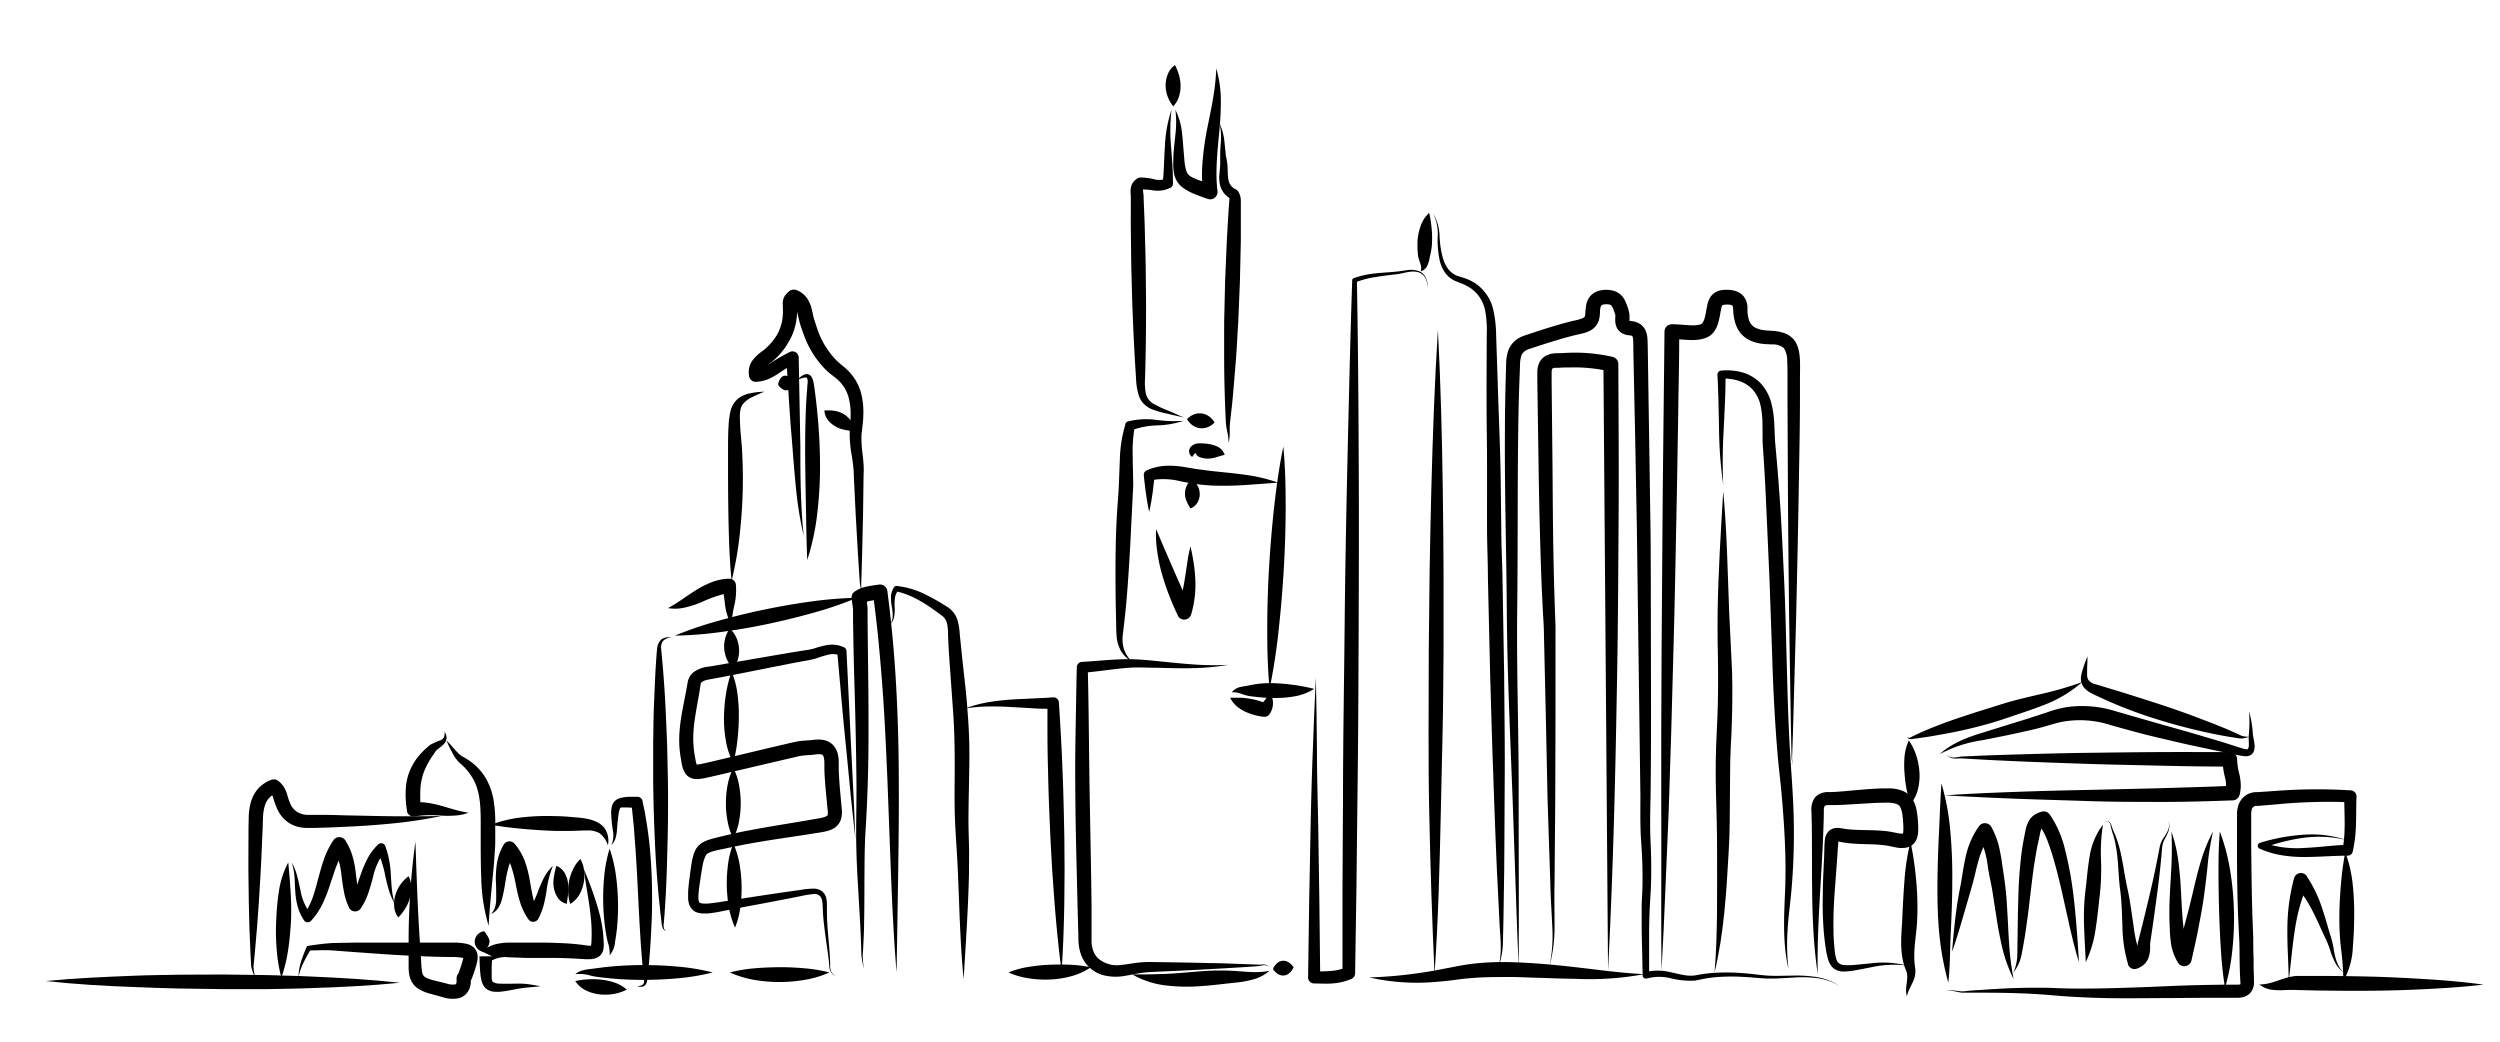 <svg id="Layer_1" data-name="Layer 1" xmlns="http://www.w3.org/2000/svg" viewBox="0 0 600 250"><title>mapOmLab</title><path d="M441.61,236.69a14.21,14.21,0,0,0-5.51-1.94,29.41,29.41,0,0,0-5.86-.12c-2,.11-3.93.26-5.93.22s-3.94-.32-5.9-.39a47.39,47.39,0,0,0-5.84,0c-1,.07-1.93.17-2.89.33-.47.07-.95.16-1.42.26l-.71.15-.78.15a19.88,19.88,0,0,1-6.06-.63,11.46,11.46,0,0,0-5.47.12.84.84,0,0,1-1-.55.89.89,0,0,1,0-.22v0L394,223.36c0-1.8,0-3.6,0-5.4s.16-3.58.19-5.35c.07-3.55-.05-7.06-.31-10.63s-.19-7.23-.18-10.8l-.57-42.86-.28-21.44-.4-21.44L392,84c0-.88,0-1.86-.06-2.55a2.27,2.27,0,0,0-.15-.73c-.05-.12,0-.06-.09-.11a2.3,2.3,0,0,0-.63-.13,3.92,3.92,0,0,1-2.24-.83,3,3,0,0,1-.89-1.23,3.73,3.73,0,0,1-.26-1.14c-.06-.65,0-1.13,0-1.45l0-.26s0,0,0,0l-.06-.16-.11-.33c-.15-.43-.28-.82-.41-1.12a2.26,2.26,0,0,0-.38-.63.75.75,0,0,0-.37-.22,3.64,3.64,0,0,0-1.64,0,.8.8,0,0,0-.36.2,1.07,1.07,0,0,0-.22.46,4.53,4.53,0,0,0-.13.94,9.13,9.13,0,0,1-.14,1.61,4.39,4.39,0,0,1-.93,2,4.62,4.62,0,0,1-1.7,1.23,8.9,8.9,0,0,1-1.57.51l-1.31.3c-.85.2-1.69.42-2.54.65-1.69.47-3.37,1-5.07,1.53l-2.54.82-1.23.41a3.36,3.36,0,0,0-.85.4,2.31,2.31,0,0,0-1,1.21,7.23,7.23,0,0,0-.31,2.13l-.2,5.34c-.12,3.56-.19,7.13-.24,10.69-.19,14.27-.07,28.57-.24,42.89s.36,28.55.35,42.87.09,28.6,0,42.9c-.61-14.29-1-28.58-1.55-42.88s-1.2-28.56-1.3-42.9-.54-28.58-.45-42.91c0-3.58.06-7.16.14-10.75l.15-5.38a10.09,10.09,0,0,1,.48-3.14,5.76,5.76,0,0,1,2.29-2.93,7.18,7.18,0,0,1,1.56-.75l1.31-.44,2.56-.84c1.71-.55,3.44-1.09,5.19-1.58.88-.24,1.77-.48,2.66-.69a14,14,0,0,0,2.27-.62c.53-.28.51-.27.65-.74a19.75,19.75,0,0,1,.31-2.77,4.64,4.64,0,0,1,1-1.9,4.29,4.29,0,0,1,1.9-1.17,6.82,6.82,0,0,1,3.67,0,4.36,4.36,0,0,1,1.89,1.16,5.33,5.33,0,0,1,1,1.63c.22.51.38,1,.52,1.38l.11.31,0,.15.09.29a4.93,4.93,0,0,1,.15,1.07c0,.57,0,1,0,1.23a.67.67,0,0,0,0,.16.59.59,0,0,0-.12-.16c-.12-.09,0,0,.26,0a5.18,5.18,0,0,1,2,.5,3.67,3.67,0,0,1,1.71,1.79,5.78,5.78,0,0,1,.45,1.87c.08,1.09.06,1.9.09,2.81l.33,21.45.32,21.45c.09,7.15.06,14.3.09,21.45,0,14.31.12,28.58-.08,42.93-.08,3.57-.17,7.12,0,10.64s.23,7.22.09,10.81c-.06,1.8-.21,3.61-.29,5.36s-.12,3.55-.14,5.33c0,3.56,0,7.13,0,10.72l-1.08-.81a13,13,0,0,1,6.23,0c2,.41,3.81,1,5.61.8l.67-.1.74-.14c.5-.08,1-.16,1.49-.22,1-.13,2-.2,3-.24a49.37,49.37,0,0,1,6,.14c2,.13,3.95.46,5.87.58s3.91,0,5.88,0a30.11,30.11,0,0,1,5.92.37A14.37,14.37,0,0,1,441.61,236.69Z"/><path d="M385.93,233,384.82,87.4l1.35,1.7a37.84,37.84,0,0,0-9.53-.91c-.81,0-1.63,0-2.45.08l-.6,0-.46,0a1.65,1.65,0,0,0-.52.16c-.06,0,0,0-.1.12a2.36,2.36,0,0,0-.12.67c0,.15,0,.32,0,.49v.62l0,1.26.21,20.09c.06,6.69.08,13.37.2,20.06.06,3.34.13,6.68.23,10l.16,5c.05,1.68.17,3.3.13,5.06l0,20.09-.06,20.08-.17,20.09c-.08,3.34,0,6.67,0,10a36.74,36.74,0,0,1-1.25,10,36.6,36.6,0,0,0,.69-10c-.14-3.32-.39-6.69-.45-10l-.66-20.07L371,172l-.46-20.07c0-1.59-.15-3.3-.24-5l-.24-5c-.15-3.36-.26-6.71-.36-10.06q-.3-10-.44-20.1l-.3-20.06,0-1.26v-.63c0-.25,0-.5,0-.77a5.9,5.9,0,0,1,.37-1.78,3.78,3.78,0,0,1,1.48-1.77,5.19,5.19,0,0,1,1.83-.65l.8-.09.65,0c.85,0,1.7-.08,2.56-.1a40.37,40.37,0,0,1,10.41,1h0a1.77,1.77,0,0,1,1.34,1.7c.05,12.13.15,24.27.07,36.4s-.13,24.27-.33,36.41-.44,24.27-.78,36.4S386.54,220.85,385.93,233Z"/><path d="M429.65,183.89a1.11,1.11,0,0,0,.45-.95c0-.36-.1-.72-.12-1.1l-.05-2.21-.1-4.43-.15-8.85-.28-17.71c-.14-11.81-.27-23.62-.32-35.42L429,95.52l0-4.43c0-1.46,0-3-.07-4.35a5.68,5.68,0,0,0-.8-3.2,4.24,4.24,0,0,0-2.93-.88L424,82.6c-.4,0-.82-.07-1.23-.11a11,11,0,0,1-2.57-.69,6.77,6.77,0,0,1-2.38-1.74,7.23,7.23,0,0,1-1.36-2.56A11.83,11.83,0,0,1,416,75l-.06-1a1.74,1.74,0,0,0-.12-.55.33.33,0,0,0-.12-.15,1.13,1.13,0,0,0-.39-.15,5.5,5.5,0,0,0-1.57,0,.89.89,0,0,0-.34.1s-.05,0-.12.16a2.49,2.49,0,0,0-.18.63l-.2,1a22,22,0,0,1-.5,2.34,6.46,6.46,0,0,1-1.39,2.66,4.25,4.25,0,0,1-1.5,1,7.29,7.29,0,0,1-1.42.41,11.6,11.6,0,0,1-2.58.15c-1.6-.06-3-.24-4.36-.23L403,79.55c.05,6.44-.15,12.8-.22,19.2l-.32,19.19c-.27,12.78-.48,25.58-.84,38.35l-.52,19.17-.61,19.17-.81,19.17-.42,9.59-.49,9.58c-.15-12.79,0-25.57-.07-38.36V175.43l.08-19.2.28-38.36.42-38.32v0a1.75,1.75,0,0,1,1.76-1.73c1.62,0,3.13.2,4.48.25A8.15,8.15,0,0,0,407.5,78a2.82,2.82,0,0,0,.71-.2.69.69,0,0,0,.3-.2,3.28,3.28,0,0,0,.6-1.25,20,20,0,0,0,.42-2l.22-1.14a6.3,6.3,0,0,1,.49-1.47,3.81,3.81,0,0,1,1.3-1.49,4.15,4.15,0,0,1,1.74-.63,7.78,7.78,0,0,1,1.41-.06,7.59,7.59,0,0,1,1.42.17,4.37,4.37,0,0,1,1.63.72A3.72,3.72,0,0,1,419,72a4.91,4.91,0,0,1,.39,1.59c0,.23,0,.51,0,.67l0,.49a8.26,8.26,0,0,0,.29,1.81,3.2,3.2,0,0,0,1.83,2.2,7.3,7.3,0,0,0,1.69.47c.32,0,.63.09,1,.1l1.1.07a11,11,0,0,1,2.54.42,5.47,5.47,0,0,1,2.63,1.63,6.07,6.07,0,0,1,1.24,2.7,13,13,0,0,1,.28,2.47c.06,1.58,0,3,0,4.5l0,4.43c0,5.91-.12,11.81-.22,17.71-.18,11.81-.44,23.61-.71,35.42l-.49,17.7-.24,8.85-.15,4.43-.08,2.21c0,.36.07.73.05,1.11A1.14,1.14,0,0,1,429.65,183.89Z"/><path d="M342.63,69.24a5.59,5.59,0,0,0-.52-2.47,2.82,2.82,0,0,0-1.88-1.47c-1.63-.42-3.27.31-5,.51s-3.42.41-5.09.68a21.3,21.3,0,0,0-4.84,1.28l.36-.52q.36,20.81.42,41.59c.09,13.86.05,27.72,0,41.59s-.11,27.72-.3,41.58l-.23,20.79-.32,20.79v0a1.51,1.51,0,0,1-.93,1.37,14,14,0,0,1-4.59,1.07c-1.53.11-3,0-4.34,0h0a1.43,1.43,0,0,1-1.43-1.43v0l.26-18.06.34-18c.13-6,.28-12,.52-18l.34-9,.41-9,.16,9,.1,9c0,6,.21,12,.31,18.05l.27,18,.2,18-1.47-1.45c1.46,0,2.85,0,4.13-.12a11.13,11.13,0,0,0,3.61-.89l-.92,1.39V212.77l.12-20.79c0-13.86.26-27.72.39-41.58s.4-27.72.72-41.58.64-27.72,1.1-41.58v0a.54.54,0,0,1,.36-.48A21.81,21.81,0,0,1,330,65.62c1.72-.19,3.44-.26,5.12-.43.86-.08,1.67-.23,2.54-.35a6,6,0,0,1,2.63.15,3,3,0,0,1,1.93,1.71A5.4,5.4,0,0,1,342.63,69.24Z"/><path d="M343.86,51.09a11.07,11.07,0,0,1,1.64,5.59,22.7,22.7,0,0,0,.91,5.65,7.84,7.84,0,0,0,1.28,2.39,5.07,5.07,0,0,0,2.09,1.49l1.36.43a11.5,11.5,0,0,1,1.44.55c.48.19.92.49,1.39.73a11.75,11.75,0,0,1,1.27,1,10.43,10.43,0,0,1,3.15,5.45,28.59,28.59,0,0,1,.68,6L359.46,92c.22,7.73.62,15.59.71,23.38l.14,11.68c0,3.89.22,7.73.29,11.64L361,162.1c.05,7.8.18,15.59.14,23.38s-.07,15.58-.13,23.37l-.18,11.69-.13,5.85a18.46,18.46,0,0,1-1.11,5.76c1.09-3.79.36-7.7.25-11.59l-.58-11.67q-.51-11.69-.89-23.36c-.3-7.79-.49-15.57-.73-23.35l-.54-23.34c0-3.88-.2-7.82-.21-11.72s0-7.81,0-11.7,0-7.77-.06-11.64-.05-7.8-.06-11.7l.05-11.7a26.35,26.35,0,0,0-.34-5.59,8.6,8.6,0,0,0-2.35-4.64,9.34,9.34,0,0,0-1-.86,12.15,12.15,0,0,0-1.15-.7,10.33,10.33,0,0,0-1.26-.58l-1.39-.54a6.33,6.33,0,0,1-2.5-2,8.45,8.45,0,0,1-1.27-2.83,22.45,22.45,0,0,1-.51-5.91A10.88,10.88,0,0,0,343.86,51.09Z"/><path d="M429.24,232.56c-1.44-6.11-1.08-12.55-.82-18.73s0-12.43-.46-18.62c-.22-3.1-.5-6.18-.85-9.27s-.61-6.25-.84-9.38q-.66-9.39-.93-18.77l-.66-18.7-.83-18.7c-.14-3.11-.3-6.22-.5-9.32l-.31-4.71c-.06-1.62,0-3.19-.05-4.7a21.93,21.93,0,0,0-.46-4.37,8.55,8.55,0,0,0-1.76-3.63c-1.73-2.07-4.65-2.9-7.58-2.79l.93-1c.05,4.44-.25,8.84-.43,13.23a128.58,128.58,0,0,0-.12,13.17,101.94,101.94,0,0,1-1-13.18c-.09-4.41-.14-8.8-.39-13.15a1,1,0,0,1,.88-1h.05a14.08,14.08,0,0,1,5,.42,9.77,9.77,0,0,1,4.5,2.69,11.1,11.1,0,0,1,2.49,4.62,23.68,23.68,0,0,1,.72,4.91c.09,1.6.11,3.16.22,4.66l.42,4.64c.27,3.12.5,6.24.72,9.37.43,6.25.7,12.48,1,18.73s.43,12.51.6,18.75.31,12.47.61,18.68c.15,3.1.35,6.21.56,9.3s.41,6.28.51,9.42a157.74,157.74,0,0,1-.54,18.83c-.29,3.14-.72,6.21-.9,9.32A50.94,50.94,0,0,0,429.24,232.56Z"/><path d="M345.1,79.13c.66,12.9,1,25.79,1.17,38.68.12,6.45.12,12.9.18,19.35v19.33c-.08,6.45-.07,12.9-.23,19.33l-.43,19.31c-.28,12.89-.61,25.79-1.5,38.67q-.88-19.35-1.27-38.67c-.29-12.9-.1-25.81-.12-38.69l.21-19.33c.13-6.44.21-12.88.4-19.32C343.84,104.9,344.29,92,345.1,79.13Z"/><path d="M467.18,181a2,2,0,0,0,1.82.8c.69,0,1.39-.25,2.13-.25l4.27-.19c2.85-.12,5.7-.19,8.54-.29,5.7-.16,11.39-.32,17.08-.39s11.38-.15,17.08-.18,11.39,0,17.06,0a1.73,1.73,0,0,1,1.75,1.73v.07h0a16.09,16.09,0,0,0,.57,3.64,12.54,12.54,0,0,1,.3,2.33,8.38,8.38,0,0,1-.31,2.57v0a1.74,1.74,0,0,1-1.61,1.25c-5.77.21-11.53.38-17.3.37s-11.52,0-17.28-.2-11.5-.34-17.25-.56-11.5-.49-17.25-.81c5.75-.41,11.5-.64,17.26-.85s11.5-.35,17.25-.46l17.22-.41c5.74-.19,11.47-.31,17.2-.59l-1.62,1.27a6.56,6.56,0,0,0-.08-3.22,18.44,18.44,0,0,1-.6-4.46l1.76,1.81c-5.72,0-11.39-.09-17.09-.23s-11.38-.23-17.07-.42-11.38-.39-17.07-.63c-2.85-.14-5.69-.25-8.53-.42l-4.27-.24c-.69-.08-1.39.05-2.13,0A2.17,2.17,0,0,1,467.18,181Z"/><path d="M294.78,159.56a55.87,55.87,0,0,1-8.78.8c-2.94.07-5.88-.05-8.8-.1-1.46,0-2.94-.08-4.36-.07s-2.85.14-4.29.29c-2.86.32-5.76.75-8.72,1l1.23-1.33c.25,9.55.28,19.08.43,28.58s.37,19,.48,28.59v8l0,.79a6.14,6.14,0,0,0,.08.75,4.18,4.18,0,0,0,.15.72,5.08,5.08,0,0,0,1.3,2.39,6.86,6.86,0,0,0,5.49,1.62c1-.07,2.26-.32,3.47-.47a25.59,25.59,0,0,1,3.73-.24c4.77.08,9.54.13,14.31.27,2.38,0,4.77.12,7.15.2l3.58.13a10.52,10.52,0,0,0,1.77,0,1.94,1.94,0,0,1,1.65.62,1.83,1.83,0,0,0-1.63-.41l-.88.16c-.31,0-.61.06-.91.08l-3.57.24q-3.57.22-7.15.41c-4.76.28-9.52.48-14.28.7a28.2,28.2,0,0,0-3.39.4c-1.15.18-2.25.47-3.6.64a12.16,12.16,0,0,1-4-.17,7.85,7.85,0,0,1-6-5.71,6.24,6.24,0,0,1-.23-1,7.28,7.28,0,0,1-.14-1c0-.33-.05-.69-.06-1l0-.9-.2-7.14c-.21-9.52-.51-19-.54-28.6-.06-4.77,0-9.56.09-14.33s.15-9.52.27-14.29v-.06a1.31,1.31,0,0,1,1.23-1.27c2.88-.15,5.79-.46,8.76-.59,1.48-.07,3-.08,4.48,0s3,.21,4.42.36c2.93.3,5.83.6,8.74.82A67.2,67.2,0,0,0,294.78,159.56Z"/><path d="M413.57,117.9c.9,9.63,1.06,19.29,1.43,28.88l.7,14.43c.14,4.86.05,9.72-.14,14.56-.12,2.44-.27,4.78-.31,7.17s-.05,4.77-.06,7.17c-.05,4.8,0,9.67-.32,14.51-.53,9.59-1.12,19.35-3.37,28.77.78-9.63.58-19.21.6-28.85,0-4.79-.12-9.56-.27-14.39-.06-2.42-.07-4.84-.05-7.27s.13-4.9.24-7.27q.38-7.17.32-14.34c0-2.38-.07-4.76-.11-7.19s0-4.85,0-7.26C412.39,137.15,413,127.54,413.57,117.9Z"/><path d="M231.27,235c-.83-8.49-1-17-1.37-25.48-.16-4.25-.52-8.37-.7-12.72s-.07-8.57-.07-12.79-.06-8.39-.34-12.6l-.91-12.69q-.23-3.18-.35-6.39a11.61,11.61,0,0,0-.28-2.83,3.22,3.22,0,0,0-1.37-1.87c-3.36-2.52-6.82-4.86-10.86-5.72l.58-.24a3.63,3.63,0,0,0-.8,1.78,11.36,11.36,0,0,0-.08,2.2,9.71,9.71,0,0,1-.12,2.34,3.89,3.89,0,0,1-1.07,2,3.74,3.74,0,0,0,.72-2.09,12,12,0,0,0-.2-2.22,12,12,0,0,1-.22-2.36,4.45,4.45,0,0,1,.79-2.45.59.59,0,0,1,.53-.24h.06a20.39,20.39,0,0,1,6.35,1.78,51.22,51.22,0,0,1,5.68,3.18,5.8,5.8,0,0,1,1.49,1.27,6,6,0,0,1,1,1.76,14.05,14.05,0,0,1,.6,3.47l.65,6.31c.45,4.21,1,8.44,1.26,12.72a125.65,125.65,0,0,1,.39,12.87c-.06,4.27-.18,8.5-.2,12.69,0,2.1.08,4.19.13,6.35s0,4.27,0,6.41C232.37,218.06,231.79,226.53,231.27,235Z"/><path d="M457.7,231.74a25,25,0,0,0-8.58.4c-1.42.27-2.82.56-4.28.81a16.65,16.65,0,0,1-2.29.21,3.81,3.81,0,0,1-2.56-.81,4.76,4.76,0,0,1-1.3-2.31,19.29,19.29,0,0,1-.48-2.25c-.23-1.46-.4-2.92-.52-4.39a83.65,83.65,0,0,1-.21-8.81c0-2.92.17-5.82.3-8.7l.07-2.15a21,21,0,0,1,.14-2.4,3.34,3.34,0,0,1,.88-1.83,2.73,2.73,0,0,1,1.15-.68,3.17,3.17,0,0,1,1.05-.13,4.94,4.94,0,0,1,.81.08l.51.09c.32.06.66.09,1,.14,2.67.3,5.56.13,8.64.4a21.23,21.23,0,0,1,2.32.33l1.05.21a7.83,7.83,0,0,0,.87.12c.14,0,.23,0,.35,0l.19,0c.1,0-.09,0-.12.1a1.25,1.25,0,0,0,.06-.28,4.5,4.5,0,0,0,.06-.8,24.66,24.66,0,0,0-.3-4,4.78,4.78,0,0,0-.49-1.45,1.54,1.54,0,0,0-.81-.66,5.44,5.44,0,0,0-1.61-.32c-.62-.06-1.31,0-2,0-1.41,0-2.83.12-4.26.2l-4.34.26-2.21.1-1.11,0h-.54l-.43,0a2.8,2.8,0,0,0-.63.12.37.37,0,0,0-.16.09,2.63,2.63,0,0,0-.2,1.23c0,1.46-.06,2.92-.11,4.38-.38,11.64-1.6,23.11-1.35,34.72-1.73-11.51-1.28-23.24-1.42-34.75,0-1.44-.06-2.88-.1-4.32a5,5,0,0,1,.65-3,3.38,3.38,0,0,1,1.51-1.24,5.18,5.18,0,0,1,1.49-.36c.23,0,.44,0,.65,0l.54,0,1.06-.05,2.13-.16,4.33-.39q2.18-.19,4.41-.27c.77,0,1.53,0,2.35,0a8.51,8.51,0,0,1,2.63.54,5,5,0,0,1,2.48,2,7.69,7.69,0,0,1,1,2.61,26.73,26.73,0,0,1,.41,4.7,8.65,8.65,0,0,1-.12,1.36,4.19,4.19,0,0,1-.7,1.73,3.22,3.22,0,0,1-1.91,1.24,4.15,4.15,0,0,1-.88.11,5.93,5.93,0,0,1-.74,0c-.46,0-.87-.11-1.27-.18l-1.08-.23a18,18,0,0,0-2-.3c-2.7-.29-5.63-.1-8.72-.52-.39-.07-.77-.12-1.16-.2l-.55-.11a1.09,1.09,0,0,0-.27,0c-.06,0-.07,0,0,0a.56.56,0,0,0,.22-.14c.13-.15,0-.11,0,.11s-.09,1.23-.14,1.94l-.14,2.18-.64,8.65c-.2,2.87-.29,5.72-.24,8.57,0,1.42.1,2.84.23,4.26s.32,2.88.93,3.52a2.16,2.16,0,0,0,1.46.55,13,13,0,0,0,2.06,0l4.31-.41A23.21,23.21,0,0,1,457.7,231.74Z"/><path d="M215.18,233.39c-.64-7.61-1-15.24-1.32-22.86L213,187.68c-.33-7.6-.65-15.2-1.22-22.77s-1.25-15.13-2.31-22.63l2,1.51c-.88.13-1.76.25-2.53.4a4.64,4.64,0,0,0-1.79.65l.73-1.63c.09.84.26,1.77.34,2.84,0,.26,0,.57,0,.81v.69l0,1.39.06,5.57.13,11.15c.05,7.44.09,14.89-.15,22.35-.12,3.72-.28,7.47-.52,11.16s-.24,7.39-.27,11.1,0,7.43-.09,11.16c0,1.86-.1,3.72-.2,5.58,0,.93-.15,1.87-.12,2.78s.17,1.84.23,2.77c-.15-.92-.37-1.82-.49-2.75s-.09-1.88-.13-2.8c-.06-1.86-.14-3.71-.24-5.57l-.64-11.13c-.2-3.72-.33-7.46-.31-11.21s.1-7.41.07-11.13c-.06-7.41-.23-14.83-.44-22.25-.12-3.72-.21-7.43-.28-11.15l-.1-5.59,0-1.39v-.7c0-.23,0-.38,0-.59-.06-.78-.23-1.69-.35-2.69a1.76,1.76,0,0,1,.72-1.62h0a7.94,7.94,0,0,1,3.14-1.26c1-.2,1.85-.31,2.72-.43h0a1.76,1.76,0,0,1,2,1.49v0q1.49,11.41,2.12,22.89t.63,22.93c.06,7.64-.06,15.26-.16,22.89Z"/><path d="M105.89,195.85a106.66,106.66,0,0,1-11.1,1.72c-3.72.38-7.46.66-11.19.82-1.87.09-3.73.19-5.59.24l-2.79.08c-.49,0-.88,0-1.45,0a9.51,9.51,0,0,1-1.67-.15,7.25,7.25,0,0,1-3.26-1.42,8,8,0,0,1-2.19-2.74,18.87,18.87,0,0,1-1.06-2.85,2.62,2.62,0,0,0-.92-1.44l1.69.25a4.44,4.44,0,0,0-2.82,3.08,11.06,11.06,0,0,0-.41,2.54l-.1,3c-.18,4-.32,7.95-.57,11.93l-.36,6-.44,6-.52,6-.3,3a10.63,10.63,0,0,0,.5,2.86,10.77,10.77,0,0,1-1.06-2.87l-.16-3-.25-6-.15-6-.08-6c-.06-4,0-8,0-12l.06-3a14.39,14.39,0,0,1,.5-3.35,8.44,8.44,0,0,1,1.77-3.3,8,8,0,0,1,3.16-2.1h0a1.75,1.75,0,0,1,1.66.27,5.61,5.61,0,0,1,1.35,1.48,7.46,7.46,0,0,1,.75,1.66,14.85,14.85,0,0,0,.82,2.41,4.24,4.24,0,0,0,3,2.46,5.62,5.62,0,0,0,1.11.14c.35,0,.9,0,1.34,0l2.8,0c1.86,0,3.72.09,5.58.13,3.71.06,7.43.18,11.14.2S102.14,195.9,105.89,195.85Z"/><path d="M281.17,26.34a43.17,43.17,0,0,0-.12,8.8c.22,2.93.48,5.89.46,8.94a1.13,1.13,0,0,1-.6,1l-.09,0a6.2,6.2,0,0,1-2,.63,8.15,8.15,0,0,1-2,0,12.9,12.9,0,0,0-2.94-.22l.6-.19c-.12.09-.15.15-.15.16s0,.06,0,.23a5.76,5.76,0,0,0,.08.76l.06.55,0,.57.16,3.92c.12,2.62.15,5.23.23,7.85s.12,5.23.14,7.84.08,5.23.05,7.85q0,7.85-.23,15.7a14.31,14.31,0,0,0,.17,3.64A3.83,3.83,0,0,0,277,97a27.29,27.29,0,0,0,3.48,1.6c1.21.51,2.41,1.06,3.61,1.59-1.28-.3-2.57-.57-3.83-.89a22.75,22.75,0,0,1-3.88-1.11,6.07,6.07,0,0,1-1.85-1.24,5.28,5.28,0,0,1-1.21-2,15.66,15.66,0,0,1-.67-4.14c-.35-5.23-.61-10.45-.81-15.69-.13-2.61-.16-5.23-.24-7.84s-.13-5.23-.15-7.85-.08-5.23-.06-7.85l0-3.93v-.41l0-.42a8.42,8.42,0,0,1-.05-1.2,3.44,3.44,0,0,1,.47-1.65A3.37,3.37,0,0,1,273,42.81l.09-.05a1.2,1.2,0,0,1,.51-.15,13.78,13.78,0,0,1,3.62.47,4.21,4.21,0,0,0,2.51-.18l-.68,1c.33-2.85.31-5.81.53-8.79A31.62,31.62,0,0,1,281.17,26.34Z"/><path d="M254.78,233c-.73-5.35-1.23-10.7-1.67-16.06l-.58-8-.44-8c-.23-5.37-.47-10.73-.56-16.1-.08-2.68-.13-5.37-.14-8s0-5.37,0-8.06l1.43,1.33c-1.8,0-3.59,0-5.36-.15l-5.27-.3c-1.75-.1-3.5-.13-5.25-.1a38.93,38.93,0,0,0-5.25.47,29.11,29.11,0,0,1,5.15-1.44,53.29,53.29,0,0,1,5.32-.66c1.78-.13,3.56-.19,5.32-.28s3.5-.14,5.23-.29a1.31,1.31,0,0,1,1.42,1.2h0v.12c.2,2.68.34,5.36.49,8s.28,5.37.37,8.05c.24,5.36.34,10.73.45,16.1l.06,8.06-.07,8.06C255.33,222.21,255.17,227.59,254.78,233Z"/><path d="M563.28,201.63a28.29,28.29,0,0,0-10.36-.57,47.18,47.18,0,0,0-10,2.54l0-1.43a25.08,25.08,0,0,0,10,1.34c3.43-.13,6.91-.65,10.5-.77l-1.2,1c.81-4,.39-8.28.4-12.71l1.39,1.51a129.9,129.9,0,0,0-17.51.49l-4.4.37-.56,0a2.18,2.18,0,0,0-.29.05,1.07,1.07,0,0,0-.4.17,1.41,1.41,0,0,0-.47.85,4.16,4.16,0,0,0-.09.75v1l0,2.21,0,4.44c.06,5.9.11,11.79.31,17.66l.18,4.44c0,1.51,0,3,.06,4.48s0,2.93.09,4.37l0,1.08a7.4,7.4,0,0,1,0,1.41,3.73,3.73,0,0,1-.75,1.86,3.48,3.48,0,0,1-1.78,1.13,6,6,0,0,1-1.56.17l-1.11,0-2.2,0-4.42,0-8.84.07c-5.91,0-11.84.14-17.78-.08-3-.11-5.94-.25-8.91-.51s-5.86-.46-8.8-.56-5.9-.14-8.85-.15h-4.44c-1.54.09-2.93-.77-4.4-.34,1.44-.56,3,.18,4.39,0s2.95-.25,4.42-.35c3-.21,5.92-.38,8.88-.45s5.95-.08,8.92.05,5.87.12,8.81.09c5.89-.07,11.78-.31,17.68-.56,3-.14,5.92-.22,8.89-.29l4.45-.07H537a2.46,2.46,0,0,0,.64-.07c.13-.05.1-.07.07,0s0,0,0-.18-.07-1.23-.1-1.94c-.07-1.51-.09-3-.11-4.49s0-2.94-.1-4.39l-.21-4.42c-.26-5.94-.32-11.87-.31-17.79v-7.82a6.79,6.79,0,0,1,.19-1.45,4.74,4.74,0,0,1,1.82-2.82,4.32,4.32,0,0,1,1.62-.72,5.52,5.52,0,0,1,.8-.12l.55,0,4.43-.3a129.2,129.2,0,0,1,17.93-.12h0a1.46,1.46,0,0,1,1.34,1.51c-.09,2.1-.05,4.26-.12,6.47a34,34,0,0,1-.78,6.69v0a1.24,1.24,0,0,1-1.2,1c-3.43,0-6.94.33-10.52.32a32.76,32.76,0,0,1-5.4-.43,21.75,21.75,0,0,1-5.23-1.57l0,0a.75.75,0,0,1,.1-1.41,45.68,45.68,0,0,1,10.44-1.94A27.07,27.07,0,0,1,563.28,201.63Z"/><path d="M539.77,170.7a25.53,25.53,0,0,1,.91,5.39c.05.45.12.88.21,1.31a14,14,0,0,1,.21,1.43,3.17,3.17,0,0,1-.3,1.73,1.77,1.77,0,0,1-.9.78,2.65,2.65,0,0,1-1,.16A18.81,18.81,0,0,1,536,181l-2.66-.54-5.33-1.14c-3.56-.73-7.09-1.59-10.64-2.42s-7-1.82-10.57-2.8a23.91,23.91,0,0,0-10-1.13,19.54,19.54,0,0,0-2.49.4c-.83.18-1.63.43-2.54.69-1.77.52-3.55,1-5.33,1.36-3.56.85-7.14,1.52-10.69,2.24A30.55,30.55,0,0,0,465.53,181c2.71-2.49,6.31-3.93,9.77-5s6.95-2.16,10.4-3.22l5.13-1.66c.83-.28,1.74-.61,2.69-.86a24.42,24.42,0,0,1,2.85-.6,26.77,26.77,0,0,1,11.46,1.06c3.46,1,6.95,2,10.43,3s7,1.94,10.47,3c1.74.52,3.49,1,5.23,1.56l2.6.83a21.93,21.93,0,0,0,2.44.71,1.65,1.65,0,0,0,.36,0s.08,0,.13-.06a1.81,1.81,0,0,0,.24-.9c0-.78-.09-1.77,0-2.69A34.14,34.14,0,0,0,539.77,170.7Z"/><path d="M292.72,29.64a14.6,14.6,0,0,1,1.19,4.78l.25,2.42c0,.39.11.78.18,1.16l.11.57c0,.22.08.45.1.67.18,1.75,0,3.41.46,4.55a2.8,2.8,0,0,0,1,1.31,2,2,0,0,0,.38.24l.26.14a1.94,1.94,0,0,1,.69.76A4.42,4.42,0,0,1,297.8,48l0,2.49v2.44l0,4.86-.22,9.73-.4,9.73c-.21,3.24-.34,6.48-.61,9.71s-.52,6.48-.83,9.71l-.54,4.84c-.18,1.5.15,3.26-.4,4.84.18-1.65-.48-3.13-.58-4.86s-.15-3.26-.22-4.89c-.1-3.24-.19-6.49-.2-9.74s0-6.48,0-9.73l.23-9.72.41-9.72.28-4.86.15-2.43.17-2.36a5.42,5.42,0,0,0,0-.61.9.9,0,0,0,.32.3,2.46,2.46,0,0,0-.27-.18c-.2-.15-.41-.28-.61-.46a5,5,0,0,1-1.66-2.63,8.29,8.29,0,0,1-.15-2.77c.07-.84.16-1.63.18-2.36V38.8l0-.64c0-.43,0-.85,0-1.26,0-.83.07-1.65.13-2.45A16.88,16.88,0,0,0,292.72,29.64Z"/><path d="M161.15,153a3,3,0,0,0-2,.8,2.65,2.65,0,0,0-.47,1.9l.41,4.5c.24,3,.46,6.05.61,9.07s.27,6.06.4,9.08l.2,9.09q.12,9.07-.18,18.18c-.06,3-.19,6.06-.33,9.1l-.29,4.55c-.07.76-.11,1.51-.19,2.28a3.27,3.27,0,0,0,0,1.08,1.54,1.54,0,0,0,.58.9,1.58,1.58,0,0,1-.84-.81,3.82,3.82,0,0,1-.27-1.17c-.07-.75-.17-1.51-.26-2.27l-.47-4.53c-.26-3-.51-6.05-.69-9.07q-.49-9.07-.6-18.17v-9.09c.06-3,.06-6.07.19-9.1s.24-6.06.41-9.1c.12-1.53.18-3,.35-4.58a3.3,3.3,0,0,1,1.1-2.24A3.15,3.15,0,0,1,161.15,153Z"/><path d="M498.94,230.91c-.9-2.86-1.58-5.77-2.25-8.68l-1.94-8.68c-.68-2.87-1.37-5.71-2.23-8.5-.44-1.38-.88-2.73-1.42-4a17.74,17.74,0,0,0-2-3.51l1.86.66a3.12,3.12,0,0,0-.62.26,1,1,0,0,0-.3.29,5.37,5.37,0,0,0-.5,1.68c-.34,1.59-.68,3.07-.93,4.64-.57,3.1-.91,6.26-1.3,9.44l-.57,4.79-.67,4.8c-.27,1.62-.53,3.18-.85,4.79a10.06,10.06,0,0,1-2,4.5,11.24,11.24,0,0,0,.94-4.62l.07-4.82.07-4.82.13-4.83q.15-4.86.76-9.75c.22-1.61.52-3.28.85-4.84a8.08,8.08,0,0,1,1-2.88,4.32,4.32,0,0,1,1.41-1.38,6.24,6.24,0,0,1,1.6-.66,1.77,1.77,0,0,1,1.87.66,24.85,24.85,0,0,1,3.75,8.72,80.12,80.12,0,0,1,1.72,8.89c.43,3,.69,5.95.94,8.92S498.78,227.92,498.94,230.91Z"/><path d="M205.28,201.22c-.39-3.74-.83-7.47-1.19-11.21L203,178.8c-.38-3.73-.75-7.47-1.07-11.21l-1-11.22.65.94a4.29,4.29,0,0,0-2.52-.24,23.08,23.08,0,0,0-2.93.86,13.75,13.75,0,0,1-1.71.45l-1.59.29-3.17.59L177,161.78q-3.18.63-6.37,1.21a9,9,0,0,0-1.37.3,2.24,2.24,0,0,0-.84.44.88.88,0,0,0-.28.53l-.23,1.54c-.71,4.32-1.69,8.46-1.51,12.46a27.38,27.38,0,0,0,.33,3c.09.52.17,1,.27,1.48a3.14,3.14,0,0,0,.28.87.43.43,0,0,0-.17-.12c-.05,0,0,0,.18,0a8.12,8.12,0,0,0,1.28-.2c1-.21,2.06-.47,3.11-.71l12.57-3,6.29-1.47c.24,0,.57-.13.89-.18l.92-.12c.59-.06,1.14-.09,1.66-.13l.75-.06.81-.09a7.14,7.14,0,0,1,2.14.08,4.22,4.22,0,0,1,2.34,1.33,4.87,4.87,0,0,1,1.07,2.23,10,10,0,0,1,.18,2l0,1.57c.07,2.1.24,4.21.44,6.34l.3,3.26a6.21,6.21,0,0,1-.18,2.2,3.92,3.92,0,0,1-1.68,2.22,6.83,6.83,0,0,1-2,.77c-.3.08-.6.13-.89.18l-.8.13-3.21.51c-4.27.66-8.53,1.25-12.74,2-2.1.37-4.17.79-6.27,1.25s-4.48.8-4.89,1.74a8.57,8.57,0,0,0-.78,2.59c-.19,1-.36,2.1-.52,3.15s-.32,2.1-.41,3.11l-.05.74v.68c0,.22,0,.4.08.58s.07.31.14.33c0,.25.91.4,1.88.34s2-.22,3.08-.37c2.1-.36,4.26-.66,6.39-1q6.39-1,12.8-1.89a20.31,20.31,0,0,1,3.33-.33,3.5,3.5,0,0,1,1.86.55,2.9,2.9,0,0,1,1.1,1.65,7.16,7.16,0,0,1,.18,1.76l0,1.6c0,1.06.05,2.13.12,3.2.13,2.14.37,4.28.52,6.44.07,1.07.16,2.16.13,3.23a3.34,3.34,0,0,0,.3,1.54,2.19,2.19,0,0,0,1.21,1,2.24,2.24,0,0,1-1.31-.93,3.48,3.48,0,0,1-.42-1.58c-.05-1.08-.21-2.13-.35-3.2-.31-2.13-.62-4.26-.87-6.41-.13-1.07-.23-2.16-.29-3.24l-.07-1.63a6,6,0,0,0-.21-1.44,1.71,1.71,0,0,0-1.91-1.23,20,20,0,0,0-3.07.48q-6.34,1.26-12.68,2.43c-2.12.41-4.21.78-6.35,1.22a32.75,32.75,0,0,1-3.31.52,8.71,8.71,0,0,1-.91,0,5,5,0,0,1-1-.07,4.12,4.12,0,0,1-1.13-.34,3.08,3.08,0,0,1-1-.9,3.88,3.88,0,0,1-.54-1.13,9.43,9.43,0,0,1-.17-1l0-.92,0-.88c.07-1.13.2-2.23.34-3.3s.28-2.15.45-3.25c.09-.55.19-1.11.34-1.69.06-.29.17-.61.26-.91a6.34,6.34,0,0,1,.45-1,4.37,4.37,0,0,1,1.62-1.63,8,8,0,0,1,1.81-.76c1.13-.35,2.17-.57,3.22-.83,2.1-.5,4.25-1,6.38-1.37,4.26-.82,8.53-1.48,12.76-2.2l3.17-.55.79-.14c.24,0,.47-.09.68-.15a3.62,3.62,0,0,0,1-.37c.18-.14.16-.11.23-.3a3.27,3.27,0,0,0,0-1l-.31-3.17c-.21-2.16-.4-4.34-.49-6.55l0-1.66a6.45,6.45,0,0,0-.11-1.25,1.37,1.37,0,0,0-.28-.66.74.74,0,0,0-.44-.21,4.14,4.14,0,0,0-1.08,0l-.78.1-.86.08c-.56,0-1.08.07-1.56.12-.24,0-.47.06-.69.09l-.69.15-6.29,1.47L172.46,186c-1.06.24-2.08.49-3.19.72a10.5,10.5,0,0,1-1.91.26,4,4,0,0,1-1.42-.22,3,3,0,0,1-.82-.45,3.51,3.51,0,0,1-.6-.63,5.69,5.69,0,0,1-.85-2.14c-.13-.61-.21-1.16-.3-1.71a26.07,26.07,0,0,1-.35-3.4c-.12-4.66,1-9,1.75-13.12l.29-1.65a4,4,0,0,1,1.28-2.23,7.07,7.07,0,0,1,3.78-1.44l6.35-1.09,12.74-2.19,3.2-.52,1.6-.24a12.46,12.46,0,0,0,1.42-.33,21.56,21.56,0,0,1,3.29-.84,7.68,7.68,0,0,1,1.92,0,7.14,7.14,0,0,1,1.88.55h0a1.07,1.07,0,0,1,.64.93l1.08,22.5L204.8,190C205,193.71,205.12,197.46,205.28,201.22Z"/><path d="M284.06,101a22.62,22.62,0,0,1-6.46,1.1,19.29,19.29,0,0,0-6,1.16l.73-.79a33.41,33.41,0,0,0-.48,6.89c0,2.35.12,4.74.12,7.2L271.25,131c-.27,4.78-.56,9.58-1,14.38-.24,2.38-.51,4.84-.8,7.15a8.31,8.31,0,0,0,.32,3.33,7.52,7.52,0,0,0,1.91,2.92,7,7,0,0,1-2.65-2.57,8.5,8.5,0,0,1-1.06-3.68c-.09-1.29-.08-2.43-.11-3.64l-.08-3.61c-.07-4.79-.09-9.6,0-14.41q.07-3.62.27-7.23c.14-2.39.37-4.85.47-7.14l.28-7.2a32.52,32.52,0,0,1,1.27-7.38l0-.13a1,1,0,0,1,.7-.66,18.2,18.2,0,0,1,6.78-.35A32.4,32.4,0,0,0,284.06,101Z"/><path d="M483.27,235a36.7,36.7,0,0,1-3-8.73c-.32-1.51-.62-3-.87-4.53l-.71-4.51c-.24-1.5-.43-3-.71-4.45-.13-.73-.29-1.45-.44-2.18s-.29-1.54-.42-2.29a24.4,24.4,0,0,0-2.35-8.13l3,.19a18.8,18.8,0,0,0-2.94,6.22c-.34,1.15-.62,2.36-.91,3.59s-.66,2.54-1,3.71l-2.11,7.25c-.72,2.42-1.44,4.86-2.3,7.26.17-2.55.43-5.06.72-7.59s.65-5,1.15-7.54c.26-1.28.45-2.42.64-3.68s.42-2.52.71-3.81a19.69,19.69,0,0,1,3.24-7.5,1.75,1.75,0,0,1,2.46-.37,1.71,1.71,0,0,1,.49.55h0a19.19,19.19,0,0,1,1.82,4.65,46.28,46.28,0,0,1,.83,4.66l.33,2.2c.11.78.23,1.55.32,2.32.18,1.55.34,3.08.43,4.61l.26,4.56c.07,1.52.14,3,.25,4.53A66.06,66.06,0,0,0,483.27,235Z"/><path d="M152.91,236.69a2.85,2.85,0,0,0,1.31-.34,1.14,1.14,0,0,0,.37-1c-.09-.88-.22-1.89-.3-2.83-.2-1.9-.33-3.81-.48-5.71l-.35-5.71-.29-5.69c-.18-3.79-.37-7.56-.63-11.32l-.42-5.64-.57-5.63,1.3,1.15a23.63,23.63,0,0,0-3.41-.18,1.3,1.3,0,0,0-.26,0,.6.6,0,0,0-.16.05c-.06,0-.06,0-.12.06s-.08.09-.12.2a5.41,5.41,0,0,0-.35,1.53c-.09.59-.15,1.21-.22,1.83s-.08,1.21-.15,1.85a8.44,8.44,0,0,1-.35,1.91,4.39,4.39,0,0,1-1,1.65,5.79,5.79,0,0,0,.38-3.55c-.09-.6-.19-1.22-.25-1.87s-.11-1.25-.14-1.9a6.6,6.6,0,0,1,.18-2.14,3.39,3.39,0,0,1,.27-.64,2.71,2.71,0,0,1,.51-.61,2.35,2.35,0,0,1,.64-.42,3.25,3.25,0,0,1,.63-.23,9.44,9.44,0,0,1,2.11-.28l1.91,0a1.27,1.27,0,0,1,1.27,1l0,.14c.19.94.42,1.88.59,2.83l.47,2.86c.3,1.91.53,3.83.71,5.74.35,3.84.51,7.69.51,11.53,0,1.91,0,3.83-.1,5.74s-.17,3.82-.3,5.73-.28,3.82-.47,5.72c-.09,1-.18,1.87-.32,2.89a2.34,2.34,0,0,1-.28.79,1.28,1.28,0,0,1-.67.55A2.68,2.68,0,0,1,152.91,236.69Z"/><path d="M291.9,16.44A27.06,27.06,0,0,1,293,23.93a72.19,72.19,0,0,1-.36,7.53c-.46,4.94-1,9.73-.45,14.37v0a1.76,1.76,0,0,1-1.53,2,1.81,1.81,0,0,1-.77-.08c-1-.33-1.92-.67-2.91-1.07a13.53,13.53,0,0,1-3-1.57,5.55,5.55,0,0,1-1.43-1.5,5.47,5.47,0,0,1-.77-1.88,14.85,14.85,0,0,1-.18-3.33c0-2.06.32-4.1.49-6.07a24.35,24.35,0,0,0,0-6,16.53,16.53,0,0,1,1.63,5.95c.14,1,.18,2,.27,3l.25,3a12.44,12.44,0,0,0,.46,2.67,2.48,2.48,0,0,0,1.16,1.46,12.33,12.33,0,0,0,2.4,1c.89.32,1.85.61,2.8.91l-2.3,1.9a34.27,34.27,0,0,1-.11-7.77A69.61,69.61,0,0,1,289.7,31c.49-2.43,1-4.83,1.41-7.24A53.8,53.8,0,0,0,291.9,16.44Z"/><path d="M308,107.18c.46,4.89.57,9.76.56,14.62s-.16,9.71-.44,14.56-.68,9.68-1.21,14.51a145.53,145.53,0,0,1-2.21,14.46c-.46-4.88-.57-9.75-.56-14.61s.15-9.72.44-14.56.68-9.69,1.22-14.52S307,112,308,107.18Z"/><path d="M193.74,134.4c-.18-4-.23-7.91-.3-11.82s-.15-7.8-.19-11.71,0-7.84.13-11.78c.06-2,.19-3.94.35-5.92,0-.5.1-1,.11-1.41a2,2,0,0,0-.15-1c-.05-.2-.55-.2-1-.06s-.94.29-1.43.41c.4-.31.78-.61,1.22-.91a2.54,2.54,0,0,1,.74-.35,1.24,1.24,0,0,1,1.05.11,1.45,1.45,0,0,1,.43.38,3.09,3.09,0,0,1,.24.43,4.09,4.09,0,0,1,.27.84c.12.55.18,1.05.26,1.53.26,2,.51,3.91.68,5.88q.6,5.88.65,11.83a94.54,94.54,0,0,1-.6,11.88A57.68,57.68,0,0,1,193.74,134.4Z"/><path d="M140.12,208.64a75.9,75.9,0,0,1,3.9,11.19,31,31,0,0,1,.85,6,10.78,10.78,0,0,1,0,1.69,3.5,3.5,0,0,1-.39,1.23,2.68,2.68,0,0,1-1.23,1.11,4.75,4.75,0,0,1-2.15.34c-.3,0-.58,0-.84,0l-.71-.05c-1.89-.12-3.8-.21-5.73-.24l-5.82,0c-1,0-2,0-3-.06l-2.9-.1a6.73,6.73,0,0,0-4.57,1.08l-.06,0a1.5,1.5,0,0,1-2.1-.29,1.44,1.44,0,0,1-.31-.94v-.07c6.07-.06,1.69.13,3,.06h0v.61l0,.61L118,232c0,.81,0,1.58,0,2.3l0,.51.08.41c0,.09.07.21.1.27s0,.14.12.17a3,3,0,0,0,1.69.41c1.55.06,3.17,0,4.86,0s3.29.37,4.92.61c-1.63.23-3.29.28-4.86.53s-3.17.66-4.88.8a7.82,7.82,0,0,1-1.38,0,3.45,3.45,0,0,1-1.65-.5,2.66,2.66,0,0,1-.75-.67,4.15,4.15,0,0,1-.47-.81c-.09-.25-.17-.51-.24-.76l-.14-.7a24.53,24.53,0,0,1-.24-2.58l-.06-1.24,0-.62v-.56h0c1.35-.08-3,.11,3,0v-.06l-2.47-1.19a8.65,8.65,0,0,1,3.16-1.66,13.59,13.59,0,0,1,3.31-.44l5.87,0c1.95,0,3.92,0,5.9.1a57.75,57.75,0,0,1,6,.46l.74.1.63.08a4.44,4.44,0,0,0,.74,0,.43.43,0,0,0-.15.17s0,0,0-.16a7.5,7.5,0,0,0,.13-1.24,36.74,36.74,0,0,0-.18-5.63C141.44,216.41,140.6,212.56,140.12,208.64Z"/><path d="M465.94,188a57.65,57.65,0,0,1,2.17,11.91,118,118,0,0,1,.43,12c0,4-.17,8-.36,11.93s-.13,7.94-.59,12a69.49,69.49,0,0,1-2.18-11.92c-.37-4-.45-8-.42-12s.17-8,.36-11.93S465.67,192.07,465.94,188Z"/><path d="M499.76,163.68A30.52,30.52,0,0,1,490,169.4c-1.75.69-3.52,1.29-5.26,1.87s-3.44,1.18-5.25,1.76a105.27,105.27,0,0,1-10.83,2.73c-1.82.37-3.65.67-5.48,1l-2.77.4c-.47.07-.94.11-1.37.19a1.84,1.84,0,0,1-.78,0,.92.92,0,0,1-.57-.48.91.91,0,0,0,.59.21,1.69,1.69,0,0,0,.57-.26c.43-.25.86-.43,1.28-.63.85-.4,1.71-.76,2.57-1.14,1.73-.69,3.47-1.38,5.22-2,3.5-1.24,7-2.34,10.51-3.43,1.73-.54,3.54-1.12,5.35-1.59s3.6-.89,5.38-1.31A82,82,0,0,0,499.76,163.68Z"/><path d="M183.43,94c-1,.44-1.94.81-2.84,1.28a6.4,6.4,0,0,0-2.24,1.63c-1,1.22-.79,3.25-.71,5.23s.37,4.1.47,6.18.17,4.16.18,6.24a118.07,118.07,0,0,1-.63,12.47,85.22,85.22,0,0,1-2.07,12.34c-.44-4.18-.59-8.32-.7-12.45s-.14-8.24-.16-12.36l0-6.17c0-2.05,0-4.09.13-6.23a19.12,19.12,0,0,1,.42-3.29,5.72,5.72,0,0,1,1.83-3.19,7.14,7.14,0,0,1,3.14-1.33A20,20,0,0,1,183.43,94Z"/><path d="M501,157.5c0,1-.06,2-.09,3,0,.5,0,1,0,1.47a2.53,2.53,0,0,0,.26,1.14,2.79,2.79,0,0,0,1.81,1.12c.94.26,1.9.59,2.86.87,3.82,1.14,7.62,2.35,11.42,3.58s7.57,2.53,11.33,4c1.88.69,3.74,1.44,5.61,2.21.92.41,1.85.8,2.77,1.23l.69.32a2.78,2.78,0,0,0,.64.24c.46.11,1,.1,1.49.2-.5.11-1,.26-1.51.33a2.91,2.91,0,0,1-.84,0l-.75-.11c-1-.15-2-.33-3-.49-2-.38-4-.77-5.92-1.24-3.92-.89-7.8-2-11.63-3.23a107.49,107.49,0,0,1-11.29-4.38c-.92-.43-1.83-.83-2.76-1.3a6.76,6.76,0,0,1-1.5-1,3.48,3.48,0,0,1-1.07-1.71,4.05,4.05,0,0,1,0-1.84,13.73,13.73,0,0,1,.42-1.5C500.26,159.39,500.63,158.45,501,157.5Z"/><path d="M99.7,202c.27,7.71.51,15.37,1,23l.38,5.72a19.45,19.45,0,0,0,.24,2.62,1.71,1.71,0,0,0,.87,1.27,8.58,8.58,0,0,0,2.32.77l2.75.69a4.4,4.4,0,0,0,2,.19c.16-.05.14-.06.18-.11a1.15,1.15,0,0,0,.14-.54,3.78,3.78,0,0,0,0-.49v-.23a1.66,1.66,0,0,1,0-.24,2.07,2.07,0,0,1,.2-.66,3.46,3.46,0,0,1,.29-.49s0-.05,0,0l0,.06,0,0,0,0,.11-.35.23-.68a23.67,23.67,0,0,0,.76-2.48,1.14,1.14,0,0,0,0-.21l0-.16s0,0,0,0a.2.2,0,0,0,.06.14s0,.11.11.14,0,0,0,0,0,0-.08,0a.68.68,0,0,0-.16-.06,14,14,0,0,0-2.48-.22c-3.77,0-7.7-.19-11.52-.38s-7.68-.5-11.51-.76l-5.74-.43c-1.82-.15-3.74,0-5.69,0l.48-.31a32.49,32.49,0,0,0-1.81,3.26,13.81,13.81,0,0,0-1.2,3.52,13.74,13.74,0,0,1,.61-3.75,34.08,34.08,0,0,1,1.36-3.57A.53.53,0,0,1,74,227h.07a58.15,58.15,0,0,1,5.81-.68l5.78-.1c3.84,0,7.69,0,11.52,0s7.61,0,11.51,0a15.69,15.69,0,0,1,3.25.29,3.35,3.35,0,0,1,.52.16,2.17,2.17,0,0,1,.58.26,2.77,2.77,0,0,1,.63.44,3.08,3.08,0,0,1,.56.7,4.12,4.12,0,0,1,.32.81,4.46,4.46,0,0,1,0,1.76,20.28,20.28,0,0,1-.88,3l-.24.68-.12.34-.06.16a2.51,2.51,0,0,1-.11.23,2.83,2.83,0,0,1-.17.29l-.08.13a1.78,1.78,0,0,0,.09-.32v-.15c0-.06,0-.13,0-.08v.12a6.31,6.31,0,0,1,0,.95,4.46,4.46,0,0,1-.78,2.14,3.72,3.72,0,0,1-2.15,1.45,7.32,7.32,0,0,1-3.73-.24l-2.83-.78a10.85,10.85,0,0,1-3.06-1.24,4.74,4.74,0,0,1-1.49-1.5,5.32,5.32,0,0,1-.71-1.88,9.64,9.64,0,0,1-.16-1.67l0-1.45c0-1.93,0-3.86,0-5.79A178,178,0,0,1,99.7,202Z"/><path d="M192.91,128.63A84.22,84.22,0,0,1,191.12,118c-.38-3.57-.66-7.14-.93-10.7l-.44-5.33-.37-5.35-.68-10.73,2.14,1.29a47.55,47.55,0,0,0-4.06,2.49A14.24,14.24,0,0,1,184.35,91a8.57,8.57,0,0,1-2.91.64,1.62,1.62,0,0,1-1.65-1.31,5.63,5.63,0,0,1,0-2,4.72,4.72,0,0,1,.86-1.9A11,11,0,0,1,183,84.24a13.67,13.67,0,0,0,3.28-3.56,10.71,10.71,0,0,0,1.54-4.44,14.14,14.14,0,0,0,.06-2.44l0-.61a3.6,3.6,0,0,1,.1-1.33,3.23,3.23,0,0,1,.69-1.26,7.28,7.28,0,0,1,.71-.69,1.73,1.73,0,0,1,1.72-.3l.06,0a5.58,5.58,0,0,1,2.66,2.15,8.68,8.68,0,0,1,1.08,2.79c.2.85.31,1.55.53,2.2s.47,1.46.72,2.18a19.72,19.72,0,0,0,4.5,7.46,19.92,19.92,0,0,0,1.65,1.46,12.43,12.43,0,0,1,1.95,1.89,11.84,11.84,0,0,1,2.47,4.85,18.33,18.33,0,0,1,.47,5.17c0,.84-.1,1.66-.19,2.48l-.14,1.21c-.05.39-.09.71-.11,1.08a28.73,28.73,0,0,0,.28,4.54c.09.8.18,1.61.23,2.44s.05,1.69,0,2.46l-.13,9.57-.22,9.56-.14,4.78c0,.79-.09,1.6-.08,2.38s.17,1.58.23,2.37c-.15-.78-.38-1.55-.5-2.35s-.13-1.59-.2-2.39l-.3-4.77-.55-9.54-.46-9.55c0-.81-.07-1.56-.15-2.31s-.2-1.52-.33-2.3a32.26,32.26,0,0,1-.51-5c0-.42,0-.9.07-1.3l.08-1.16c0-.78.09-1.54.08-2.29a15.49,15.49,0,0,0-.49-4.31,8.69,8.69,0,0,0-1.92-3.53,9.55,9.55,0,0,0-1.51-1.39,22.47,22.47,0,0,1-2-1.65,22.79,22.79,0,0,1-5.4-8.68c-.29-.78-.56-1.57-.8-2.35s-.44-1.74-.61-2.43a5.35,5.35,0,0,0-.62-1.66,2.15,2.15,0,0,0-1-.79l1.77-.28-.28.25s0,0,0-.07,0-.15,0,0l0,.75a18.35,18.35,0,0,1-.11,3,14.35,14.35,0,0,1-2.09,5.84A16.79,16.79,0,0,1,185.05,87a9.27,9.27,0,0,0-1.77,1.43,1.48,1.48,0,0,0-.3,1.29l-1.64-1.31A7.75,7.75,0,0,0,185.16,87a44.3,44.3,0,0,1,4.39-2.52l0,0a1.47,1.47,0,0,1,2,.73,1.54,1.54,0,0,1,.14.58l.4,21.44c0,3.58,0,7.15.12,10.72S192.49,125.07,192.91,128.63Z"/><path d="M532.76,199.57a47.36,47.36,0,0,1,2.45,9.22,68.24,68.24,0,0,1,.92,9.46,69.82,69.82,0,0,1-.34,9.48A50.46,50.46,0,0,1,534,237.1a93.19,93.19,0,0,1-1-9.43c-.2-3.11-.33-6.22-.42-9.32s-.14-6.2-.14-9.32S532.48,202.77,532.76,199.57Z"/><path d="M520.39,197.09a3.23,3.23,0,0,1,.11,2.21,13,13,0,0,1-.92,2,5.39,5.39,0,0,0-.66,2l-.19,2.22c-.27,3-.61,5.9-1,8.84s-.79,5.88-1.22,8.81l-.32,2.19-.16,1.1c0,.21,0,.3,0,.46l0,.49a7,7,0,0,1-.51,2.76,4.23,4.23,0,0,1-1.14,1.46,5,5,0,0,1-1.49.83h0a1.65,1.65,0,0,1-2.15-.93l0-.1v0a34,34,0,0,1-1.36-9.11c-.12-3-.15-5.84-.54-8.73s-.4-5.9-.77-8.79a28.3,28.3,0,0,0-.85-4.27,19.55,19.55,0,0,1-.62-2.13,1.85,1.85,0,0,0-.36-1,1.32,1.32,0,0,0-1-.31,1.38,1.38,0,0,1,1.07.23,2.05,2.05,0,0,1,.5,1,17.38,17.38,0,0,0,.82,2,29.83,29.83,0,0,1,1.31,4.25c.66,2.9,1,5.84,1.64,8.66s1,5.91,1.45,8.77a30.72,30.72,0,0,0,2,8.11l-2.2-1.06h0c.44-.12.58-.19.73-.39a4.13,4.13,0,0,0,.4-1.56l.1-.61a6.27,6.27,0,0,1,.13-.63l.27-1.08.54-2.15c.71-2.86,1.41-5.73,2.08-8.6s1.29-5.76,1.85-8.66l.41-2.17a6,6,0,0,1,.93-2.12,12.15,12.15,0,0,0,1.1-1.9A3.06,3.06,0,0,0,520.39,197.09Z"/><path d="M304.68,233a10.16,10.16,0,0,1-3.85,2.05,26,26,0,0,1-4.26.78c-2.73.27-5.42.65-8.22.83a42.57,42.57,0,0,1-8.51-.15,21,21,0,0,1-8.15-2.68c2.87.08,5.56,0,8.27-.11s5.39-.41,8.15-.6a57.45,57.45,0,0,1,8.41-.08C299.3,233.23,301.86,233.56,304.68,233Z"/><path d="M504.71,197.92a43.07,43.07,0,0,0-.48,8.2,57.09,57.09,0,0,1-.25,8.42c-.32,2.66-.56,5.41-1,8.19a27.62,27.62,0,0,1-2.39,8.18c-.15-2.87-.3-5.59-.4-8.36a55.88,55.88,0,0,1,.27-8.45c.36-2.65.51-5.38,1-8.21A16.92,16.92,0,0,1,504.71,197.92Z"/><path d="M132.7,207.81a24.15,24.15,0,0,0-1.55,6.18c-.19,1-.37,2.14-.67,3.24a16.69,16.69,0,0,1-1.27,3.25,1.41,1.41,0,0,1-1.89.6,1.36,1.36,0,0,1-.5-.45l-.11-.15a15.07,15.07,0,0,1-2-4.31c-.45-1.47-.73-2.92-1-4.29a30.54,30.54,0,0,0-1-3.91,12.43,12.43,0,0,0-1.69-3.33l2.7-.15a12.8,12.8,0,0,0-1.58,3.31,29.77,29.77,0,0,0-.85,3.9,38.12,38.12,0,0,1-.85,4.2,6.58,6.58,0,0,1-.91,2.07,3.9,3.9,0,0,1-1.69,1.39,4.24,4.24,0,0,0,1-1.72,7.32,7.32,0,0,0,.25-1.94c0-1.37,0-2.75-.08-4.16a23.69,23.69,0,0,1,.27-4.4,13.29,13.29,0,0,1,1.59-4.41,1.62,1.62,0,0,1,2.21-.59,1.52,1.52,0,0,1,.41.34l.08.09a14.17,14.17,0,0,1,2.42,4.2,26.17,26.17,0,0,1,1.14,4.42c.53,2.88.87,5.54,2,7.77h-2.5a25.37,25.37,0,0,0,2.66-5.48,30.69,30.69,0,0,1,1.35-3A10.9,10.9,0,0,1,132.7,207.81Z"/><path d="M145.89,202.87a6,6,0,0,0-2-2.91,5.8,5.8,0,0,0-3.07-.65c-1.15,0-2.43.09-3.73.11s-2.58,0-3.86,0c-2.57-.08-5.11-.25-7.66-.48s-5.09-.52-7.72-1a30,30,0,0,1,7.69-1.8,54.94,54.94,0,0,1,7.79-.27c1.29,0,2.58.11,3.86.21.64.06,1.27.1,1.93.17s1.35.17,2,.31a9.71,9.71,0,0,1,2.11.71,5.19,5.19,0,0,1,1.85,1.48A5.25,5.25,0,0,1,145.89,202.87Z"/><path d="M94.75,216.89a14.44,14.44,0,0,1-1.4-3.19c-.34-1.12-.61-2.25-.86-3.37a25.21,25.21,0,0,0-2-6.27l1.83.3a16,16,0,0,0-2.82,6.24c-.32,1.18-.65,2.4-1.08,3.65A15.85,15.85,0,0,1,86.6,218a1.66,1.66,0,0,1-2.3.46,1.63,1.63,0,0,1-.55-.62l0-.09a15,15,0,0,1-1.25-4c-.25-1.31-.39-2.58-.56-3.78A16.23,16.23,0,0,0,80,203.58l2.88.06a20.07,20.07,0,0,0-2,3.88c-.58,1.4-1,2.9-1.55,4.43a36.83,36.83,0,0,1-1.77,4.65,16.65,16.65,0,0,1-2.83,4.31l-.09.1a1.09,1.09,0,0,1-1.53.05,1.39,1.39,0,0,1-.15-.19,11.62,11.62,0,0,1-1.56-3.45,18.81,18.81,0,0,1-.54-3.58c-.09-1.17-.1-2.33-.18-3.47A14.63,14.63,0,0,0,70,207a12.53,12.53,0,0,1,1.32,3.26c.31,1.13.54,2.28.79,3.4a13,13,0,0,0,2.57,5.86l-1.77,0A17,17,0,0,0,75,215.53c.52-1.42.9-2.92,1.32-4.46s.83-3.13,1.39-4.73a19.86,19.86,0,0,1,2.3-4.67,1.71,1.71,0,0,1,2.38-.47,1.64,1.64,0,0,1,.49.49l0,0a15,15,0,0,1,1.74,3.85,23.85,23.85,0,0,1,.76,3.93c.16,1.27.28,2.48.47,3.63a14.69,14.69,0,0,0,.89,3.18l-2.89-.26a13,13,0,0,0,1.57-2.91c.44-1.08.79-2.25,1.23-3.44a28,28,0,0,1,1.55-3.61,13.06,13.06,0,0,1,2.43-3.27l.09-.09a1.09,1.09,0,0,1,1.53,0,1,1,0,0,1,.22.35,22.39,22.39,0,0,1,1.33,7c.09,1.14.13,2.28.26,3.41A16.8,16.8,0,0,0,94.75,216.89Z"/><path d="M458.52,202a83.63,83.63,0,0,1,1.37,9.33,68.84,68.84,0,0,1,.23,9.43c-.15,3.23-.76,6.2-.69,9.06a17,17,0,0,0,.16,2.14l.09.65a4.46,4.46,0,0,1,0,.73,5.38,5.38,0,0,1-.22,1.37c-.55,1.7-1.5,2.82-1.79,4.41-.52-1.58.1-3.34.07-4.69a4.72,4.72,0,0,0-.09-.95,2.59,2.59,0,0,0-.14-.42l-.19-.48a13.16,13.16,0,0,1-.7-2.45c-.63-3.35-.21-6.59-.08-9.56s.29-6.12.53-9.23A54.81,54.81,0,0,1,458.52,202Z"/><path d="M531.11,199.57c-.53,2.58-1,5.14-1.24,7.72s-.57,5.17-.92,7.78-.87,5.25-1.35,7.79-1.08,5.11-1.65,7.66h0a1.77,1.77,0,0,1-3.24.51,12.65,12.65,0,0,1-1.6-4.15,29.29,29.29,0,0,1-.36-4,76.2,76.2,0,0,1,0-7.86c.11-2.59.31-5.14.41-7.7s.12-5.11,0-7.71a36.77,36.77,0,0,1,1.72,7.64c.32,2.59.49,5.19.62,7.76s.25,5.1.54,7.6a31.4,31.4,0,0,0,.44,3.63,9.78,9.78,0,0,0,1.2,3l-3.25.52c.59-2.55,1.19-5.09,1.84-7.63l1-3.77.92-3.76c.58-2.53,1.2-5.1,1.94-7.64A39.42,39.42,0,0,1,531.11,199.57Z"/><path d="M106.71,175.64a2.71,2.71,0,0,1,.47,1.38,2.32,2.32,0,0,1-.62,1.51c-.71.78-1.62,1.28-2,1.76l-.68,1c-.22.36-.48.71-.69,1.07a19,19,0,0,0-1.15,2.17,13.71,13.71,0,0,0-1.13,4.54,32.09,32.09,0,0,0,.09,5l-1.94-1.47a14.37,14.37,0,0,1,3.66.09,26.44,26.44,0,0,1,3.35.75l3.15.91a27.32,27.32,0,0,0,3.24.7,11.36,11.36,0,0,1-3.36.69,27.62,27.62,0,0,1-3.4,0,26.67,26.67,0,0,0-6.13.18,1.59,1.59,0,0,1-1.9-1.24v-.08l0-.14a22.24,22.24,0,0,1-.23-5.73,13.12,13.12,0,0,1,1.9-5.68,13.71,13.71,0,0,1,1.78-2.32c.32-.36.66-.68,1-1l.53-.47c.17-.15.32-.29.61-.51a20.22,20.22,0,0,1,2.54-1.12,1.54,1.54,0,0,0,.76-.73A2.85,2.85,0,0,0,106.71,175.64Z"/><path d="M205.7,143.47a90.38,90.38,0,0,1-10.65,3.64c-3.59,1-7.2,1.89-10.85,2.66s-7.31,1.4-11,1.89a90.92,90.92,0,0,1-11.22.89,90.26,90.26,0,0,1,10.65-3.62c3.59-1,7.21-1.89,10.85-2.64s7.31-1.4,11-1.9A94.48,94.48,0,0,1,205.7,143.47Z"/><path d="M562.87,204.52a32.54,32.54,0,0,1,1.78,7.71A63.81,63.81,0,0,1,565,220c0,2.59-.14,5.14-.34,7.72a17.7,17.7,0,0,1-2.25,7.71,67,67,0,0,0-.55-7.66,61.71,61.71,0,0,1-.41-7.79c0-2.58.16-5.15.37-7.72S562.36,207.16,562.87,204.52Z"/><path d="M146.31,203.69a32.55,32.55,0,0,1,1.51,6.39,54.26,54.26,0,0,1,.24,12.82c-.11,1.07-.28,2.14-.45,3.19a5.46,5.46,0,0,1-1.3,3.17,7.86,7.86,0,0,0-.44-3.1,31.3,31.3,0,0,1-.6-3.22,54.18,54.18,0,0,1-.24-12.81A31.93,31.93,0,0,1,146.31,203.69Z"/><path d="M69.18,207c.25,2.41.41,4.66.56,6.95a69.18,69.18,0,0,1,.11,6.92c-.15,2.38-.32,4.62-.67,6.92a37,37,0,0,1-1.65,6.84,36.91,36.91,0,0,1-1.14-7,51.9,51.9,0,0,1-.09-6.93,59,59,0,0,1,.66-6.92A21.07,21.07,0,0,1,69.18,207Z"/><path d="M175.18,233.39a34.21,34.21,0,0,1,6-1c2-.18,4-.25,5.93-.26s3.94.08,5.92.26a34.32,34.32,0,0,1,6,1,23.27,23.27,0,0,1-5.92,1.78,35.74,35.74,0,0,1-12.09,0A23.58,23.58,0,0,1,175.18,233.39Z"/><path d="M11,235.45c7.09-.7,14.18-1,21.26-1.28,3.54-.15,7.08-.16,10.63-.24l10.62-.05,10.62.14c3.54.12,7.08.17,10.62.35,7.08.3,14.16.72,21.24,1.49-7.09.71-14.18,1.06-21.26,1.28-3.54.15-7.09.17-10.63.25l-10.62,0-10.62-.15c-3.54-.11-7.09-.17-10.63-.35C25.15,236.64,18.08,236.22,11,235.45Z"/><path d="M562.45,233.39a7.24,7.24,0,0,1-2-2.34,18.07,18.07,0,0,1-1.18-2.89,24.85,24.85,0,0,0-1.07-2.79c-.46-.93-.89-1.87-1.31-2.8-.85-1.86-1.69-3.69-2.67-5.4a28.24,28.24,0,0,0-3.38-4.72h0l3.08-.48a44.59,44.59,0,0,0-3.18,11.39c-.63,4-.92,8.06-1.46,12.1,0-4.07-.36-8.12-.31-12.25a47.34,47.34,0,0,1,1.6-12.43,1.71,1.71,0,0,1,2.12-1.19,1.74,1.74,0,0,1,.92.64l0,.06h0a31.13,31.13,0,0,1,3,5.73c.78,2,1.37,4,1.93,5.93.29,1,.57,2,.88,2.92a25.92,25.92,0,0,1,.7,3.07C560.45,229.92,560.94,231.94,562.45,233.39Z"/><path d="M175.59,161.21a20.24,20.24,0,0,1,1.42,5.48,39,39,0,0,1,.31,5.48,51.32,51.32,0,0,1-.33,5.4,37.54,37.54,0,0,1-1,5.5,17.08,17.08,0,0,1-1.8-5.41,29.45,29.45,0,0,1-.43-5.53,38.44,38.44,0,0,1,.46-5.47A29.16,29.16,0,0,1,175.59,161.21Z"/><path d="M107.12,177.71c1.5,1.36,2.63,3.23,4.13,4a13.8,13.8,0,0,1,4.81,4.23,15.25,15.25,0,0,1,2.4,6.11,34,34,0,0,1,.4,6.23l0,3c0,1,0,2-.11,3-.11,2-.27,4-.48,6-.38,4-.78,7.87-1,11.92a43.68,43.68,0,0,1-1.78-12c-.1-2-.09-4-.12-6l0-3v-3c0-3.93,0-7.68-1.61-10.87a14.28,14.28,0,0,0-3.49-4.28,8.69,8.69,0,0,1-1.84-2.68C107.92,179.55,107.56,178.62,107.12,177.71Z"/><path d="M277.46,127c.74,1.65,1.39,3.28,2.09,4.89s1.38,3.2,2.08,4.78c1.38,3.18,2.82,6.33,4.19,9.55l-3.26.19a45.29,45.29,0,0,0,1.78-7.39c.22-1.28.39-2.59.6-3.91a37.89,37.89,0,0,1,.77-4c.31,1.34.57,2.65.77,4a36.47,36.47,0,0,1,.4,4.06,25.53,25.53,0,0,1-1,8.3,1.73,1.73,0,0,1-2.16,1.16,1.71,1.71,0,0,1-1.06-.9l0-.07a62,62,0,0,1-3.82-10,40.54,40.54,0,0,1-1.1-5.28A27,27,0,0,1,277.46,127Z"/><path d="M306.74,115.84l-7.8.56a75.86,75.86,0,0,1-7.85.14c-1.33-.07-2.66-.17-4-.36s-2.65-.46-3.87-.7a16.84,16.84,0,0,0-7-.22l.89-1.23c-.06.74-.15,1.47-.24,2.21s-.15,1.47-.27,2.2c-.21,1.47-.45,2.94-.79,4.41-.34-1.47-.57-2.94-.78-4.41-.12-.73-.19-1.47-.28-2.2s-.17-1.47-.24-2.21a1.16,1.16,0,0,1,.7-1.15l.2-.08a13,13,0,0,1,4.21-1,20.41,20.41,0,0,1,4.17.22c1.34.19,2.59.45,3.81.61s2.48.34,3.74.47c2.53.28,5.1.5,7.7.88A37.48,37.48,0,0,1,306.74,115.84Z"/><path d="M176,184.31a14.82,14.82,0,0,1,1.39,4.22,23.43,23.43,0,0,1,0,8.46,15.23,15.23,0,0,1-1.4,4.23,14.87,14.87,0,0,1-1.39-4.23,21.61,21.61,0,0,1-.38-4.23,23.27,23.27,0,0,1,.38-4.23A15.47,15.47,0,0,1,176,184.31Z"/><path d="M171.05,233.39a52.78,52.78,0,0,1-8.26,1.39c-2.76.26-5.51.38-8.27.39s-5.51-.12-8.27-.38c-1.39-.15-2.71-.27-4.17-.55a9.84,9.84,0,0,0-4-.44c1.09-1,2.78-1.14,4.1-1.3s2.73-.38,4.09-.5q4.13-.39,8.27-.38c2.75,0,5.51.12,8.26.38A50.48,50.48,0,0,1,171.05,233.39Z"/><path d="M458.11,177.71a12.91,12.91,0,0,1,1.8,3.65,15.8,15.8,0,0,1,.75,3.86,13.25,13.25,0,0,1-.31,4,8.6,8.6,0,0,1-1.83,3.75,26.15,26.15,0,0,1-1-3.86,32.61,32.61,0,0,1-.44-3.66,23.91,23.91,0,0,1,0-3.78A12.25,12.25,0,0,1,458.11,177.71Z"/><path d="M394.59,233.8A71.28,71.28,0,0,1,378,234.91c-2.76,0-5.51-.15-8.26-.22s-5.48-.23-8.19-.21-5.4,0-8.07.24c-1.35.08-2.65.23-4,.42s-2.77.34-4.17.45a52.17,52.17,0,0,1-16.68-1,108.79,108.79,0,0,0,16.32-1.78l4-.77c1.35-.27,2.78-.53,4.18-.7a63,63,0,0,1,8.44-.44c5.63.1,11.1.6,16.6,1.23S389,233.52,394.59,233.8Z"/><path d="M175.59,149.66a6.39,6.39,0,0,1-1.09-2.2,13.54,13.54,0,0,1-.5-2.37,41.23,41.23,0,0,0-.66-4.26l1.79,1.39a32.35,32.35,0,0,0-6.8,2.31,25.38,25.38,0,0,1-3.84,1.25,10.25,10.25,0,0,1-4.16.17c1.22-.68,2.29-1.35,3.35-2.08s2.11-1.45,3.23-2.15a21.9,21.9,0,0,1,3.64-1.89,12.76,12.76,0,0,1,4.29-.94H175a1.59,1.59,0,0,1,1.61,1.39,15.84,15.84,0,0,1-.34,4.88A25.41,25.41,0,0,0,175.59,149.66Z"/><path d="M343,51.09a27.9,27.9,0,0,1,.59,3.68,25.2,25.2,0,0,1,.09,3.48c0,.59-.09,1.18-.18,1.79-.05.29-.09.6-.17.9s-.12.46-.18.77a8.19,8.19,0,0,1-.57,2A2.48,2.48,0,0,1,341,65.11a3,3,0,0,0-.08-1.71c-.15-.48-.35-1-.5-1.62a5.84,5.84,0,0,1-.15-1c0-.3-.05-.59-.08-.89q0-.9,0-1.8a13.22,13.22,0,0,1,.7-3.67A7.59,7.59,0,0,1,343,51.09Z"/><path d="M176,202.45a20.78,20.78,0,0,1,1.5,5,34.19,34.19,0,0,1,.21,10.1,20.32,20.32,0,0,1-1.3,5.08,20.7,20.7,0,0,1-1.5-5,33.07,33.07,0,0,1-.48-5,34.42,34.42,0,0,1,.28-5.06A20.73,20.73,0,0,1,176,202.45Z"/><path d="M542.25,236.27c2.4,0,4.11-.91,6.39-1.56a10.79,10.79,0,0,1,1.8-.4c.3-.05.66-.07,1-.09h.85l3.36,0q6.75,0,13.48.17c4.49.11,9,.36,13.47.63s9,.69,13.44,1.29c-4.5.53-9,.83-13.49,1.06s-9,.37-13.46.41-9,0-13.46-.07l-3.36-.08-1.56-.05c-.48,0-1,0-1.54,0l-1.69.08c-.58,0-1.2,0-1.8-.07A6.09,6.09,0,0,1,542.25,236.27Z"/><path d="M304.68,166.16a4.39,4.39,0,0,1,.84,2.53,4.69,4.69,0,0,1-.89,2.78,1.32,1.32,0,0,1-1.27.54L303,172a14.72,14.72,0,0,1-4.24-1.24,9.84,9.84,0,0,1-2-1.31,5.82,5.82,0,0,1-1.51-2c.88,0,1.63,0,2.36,0s1.43.11,2.13.22a15.93,15.93,0,0,1,4.19,1.19l-1.68.48a6.1,6.1,0,0,0,1.22-1.18,10.8,10.8,0,0,0,.6-.9C304.22,166.91,304.43,166.54,304.68,166.16Z"/><path d="M261.79,232.15a15.28,15.28,0,0,1-4.75,2.16,23.28,23.28,0,0,1-5,.77,25.74,25.74,0,0,1-5-.26,18.76,18.76,0,0,1-5-1.43,21.19,21.19,0,0,1,5-1.36,40.7,40.7,0,0,1,4.89-.49c1.62-.08,3.24-.07,4.87,0A30.7,30.7,0,0,1,261.79,232.15Z"/><path d="M150.43,237.51a11.21,11.21,0,0,1-3.25,1.06,11.89,11.89,0,0,1-3.21.09,9.89,9.89,0,0,1-3.22-.9,6.4,6.4,0,0,1-2.69-2.31,19.47,19.47,0,0,1,3.3-.42,18.77,18.77,0,0,1,3,.1,15,15,0,0,1,3.06.66A8.53,8.53,0,0,1,150.43,237.51Z"/><path d="M139.29,206.17a7.45,7.45,0,0,1,.92,3,9.31,9.31,0,0,1-.15,2.84,9,9,0,0,1-1,2.68,6.29,6.29,0,0,1-2.2,2.25,9.81,9.81,0,0,1-.49-3,11.8,11.8,0,0,1,.25-2.67,11.13,11.13,0,0,1,.89-2.58A7.94,7.94,0,0,1,139.29,206.17Z"/><path d="M315.41,165.33a13.14,13.14,0,0,1-4.92,1.83,26.28,26.28,0,0,1-5.05.35c-1.65,0-3.27-.17-4.88-.36a10.59,10.59,0,0,1-1.37-.23c-.43-.11-.83-.24-1.21-.37a5.5,5.5,0,0,0-2.37-.39,3.81,3.81,0,0,1,2.44-1.35c.45-.09.88-.16,1.27-.22l.55-.11a4.64,4.64,0,0,1,.57-.12,24.3,24.3,0,0,1,5.07-.4,44.32,44.32,0,0,1,4.91.41A45.4,45.4,0,0,1,315.41,165.33Z"/><path d="M282,15.62a14,14,0,0,1,1,2.55,10.33,10.33,0,0,1,.34,2.34A8.4,8.4,0,0,1,283,23a5.73,5.73,0,0,1-1.43,2.52,8.73,8.73,0,0,1-1.37-2.45,7.71,7.71,0,0,1-.45-2.48A7,7,0,0,1,280.2,18,4.75,4.75,0,0,1,282,15.62Z"/><path d="M175.18,150.9a6.4,6.4,0,0,1,1.59,2.25,7.62,7.62,0,0,1,.42,4.74,6.37,6.37,0,0,1-1.19,2.49,6.47,6.47,0,0,1-1.6-2.25,7.74,7.74,0,0,1-.58-2.33,7.58,7.58,0,0,1,.18-2.41A6.26,6.26,0,0,1,175.18,150.9Z"/><path d="M133.52,207.81a3.87,3.87,0,0,1,2.15,2,7,7,0,0,1,.7,2.43,9.22,9.22,0,0,1,0,2.17l-.35,2.51a3.59,3.59,0,0,1-2.35-1.78,6.3,6.3,0,0,1-.81-2.51,8.16,8.16,0,0,1,.1-2.28C133.07,209.57,133.26,208.86,133.52,207.81Z"/><path d="M98.05,210.29a5.93,5.93,0,0,1,.67,2.88,8.73,8.73,0,0,1-.41,2.55,9.61,9.61,0,0,1-1,2.24,12.31,12.31,0,0,1-1.72,2.23,5,5,0,0,1-1-2.83,7.43,7.43,0,0,1,.34-2.69,8.49,8.49,0,0,1,1.14-2.32A8.89,8.89,0,0,1,98.05,210.29Z"/><path d="M286.12,109.66a1.62,1.62,0,0,1-.73-1.51,1.67,1.67,0,0,1,.58-1.08,2.57,2.57,0,0,1,1-.55,3,3,0,0,1,1-.11,2.12,2.12,0,0,1,.44,0,2.26,2.26,0,0,0,.35,0l.87.08a8.62,8.62,0,0,1,2.29.58,3.35,3.35,0,0,1,2,2.1c-1.06.22-1.67.49-2.38.67a6.3,6.3,0,0,1-2.39.18,4.91,4.91,0,0,1-1.42-.4.85.85,0,0,1-.21-.11l-.13-.1a1,1,0,0,1-.21-.19.44.44,0,0,1-.07-.22c0-.09-.06-.22-.18-.22C286.69,108.83,286.43,109.21,286.12,109.66Z"/><path d="M197.86,98.52a11.84,11.84,0,0,1,2.46.08,6.63,6.63,0,0,1,2,.69,5.52,5.52,0,0,1,1.8,1.57,3.54,3.54,0,0,1,.73,2.61,20.8,20.8,0,0,1-2.38-.36,7,7,0,0,1-1.87-.71,6.25,6.25,0,0,1-1.74-1.41A4,4,0,0,1,197.86,98.52Z"/><path d="M286.12,115a6,6,0,0,1,1.37,1.72,4.1,4.1,0,0,1,0,3.72,3.23,3.23,0,0,1-1.77,1.57,10.93,10.93,0,0,1-1-1.87,4.45,4.45,0,0,1,0-3.34A3.92,3.92,0,0,1,286.12,115Z"/><path d="M291.48,101.41a4.36,4.36,0,0,1-1.82,1.17,4,4,0,0,1-1.7.18,3.86,3.86,0,0,1-1.6-.59,4.41,4.41,0,0,1-1.47-1.59,4.5,4.5,0,0,1,1.82-1.18,3.82,3.82,0,0,1,1.69-.17,3.9,3.9,0,0,1,1.61.59A4.41,4.41,0,0,1,291.48,101.41Z"/><path d="M116.2,223.49a9.3,9.3,0,0,1,1,1.49,2.33,2.33,0,0,1,.29,1,2.17,2.17,0,0,1-.28,1,8.84,8.84,0,0,1-1,1.5,2.59,2.59,0,0,1-1.74-.94,2.45,2.45,0,0,1-.54-1.54,2.54,2.54,0,0,1,.55-1.54A2.62,2.62,0,0,1,116.2,223.49Z"/><path d="M310.46,232.15a3.84,3.84,0,0,1-1.13,1.49,2.23,2.23,0,0,1-2.47.21,3.72,3.72,0,0,1-1.35-1.29,3.67,3.67,0,0,1,1.12-1.49,2.2,2.2,0,0,1,1.2-.48,2.27,2.27,0,0,1,1.27.27A3.81,3.81,0,0,1,310.46,232.15Z"/><path d="M190.44,91.51a3.56,3.56,0,0,1-.63,1.56,1.44,1.44,0,0,1-.84.58,1.39,1.39,0,0,1-1-.16,3.45,3.45,0,0,1-1.23-1.16,3.5,3.5,0,0,1,.62-1.57,1.44,1.44,0,0,1,.85-.57,1.46,1.46,0,0,1,1,.17A3.58,3.58,0,0,1,190.44,91.51Z"/></svg>